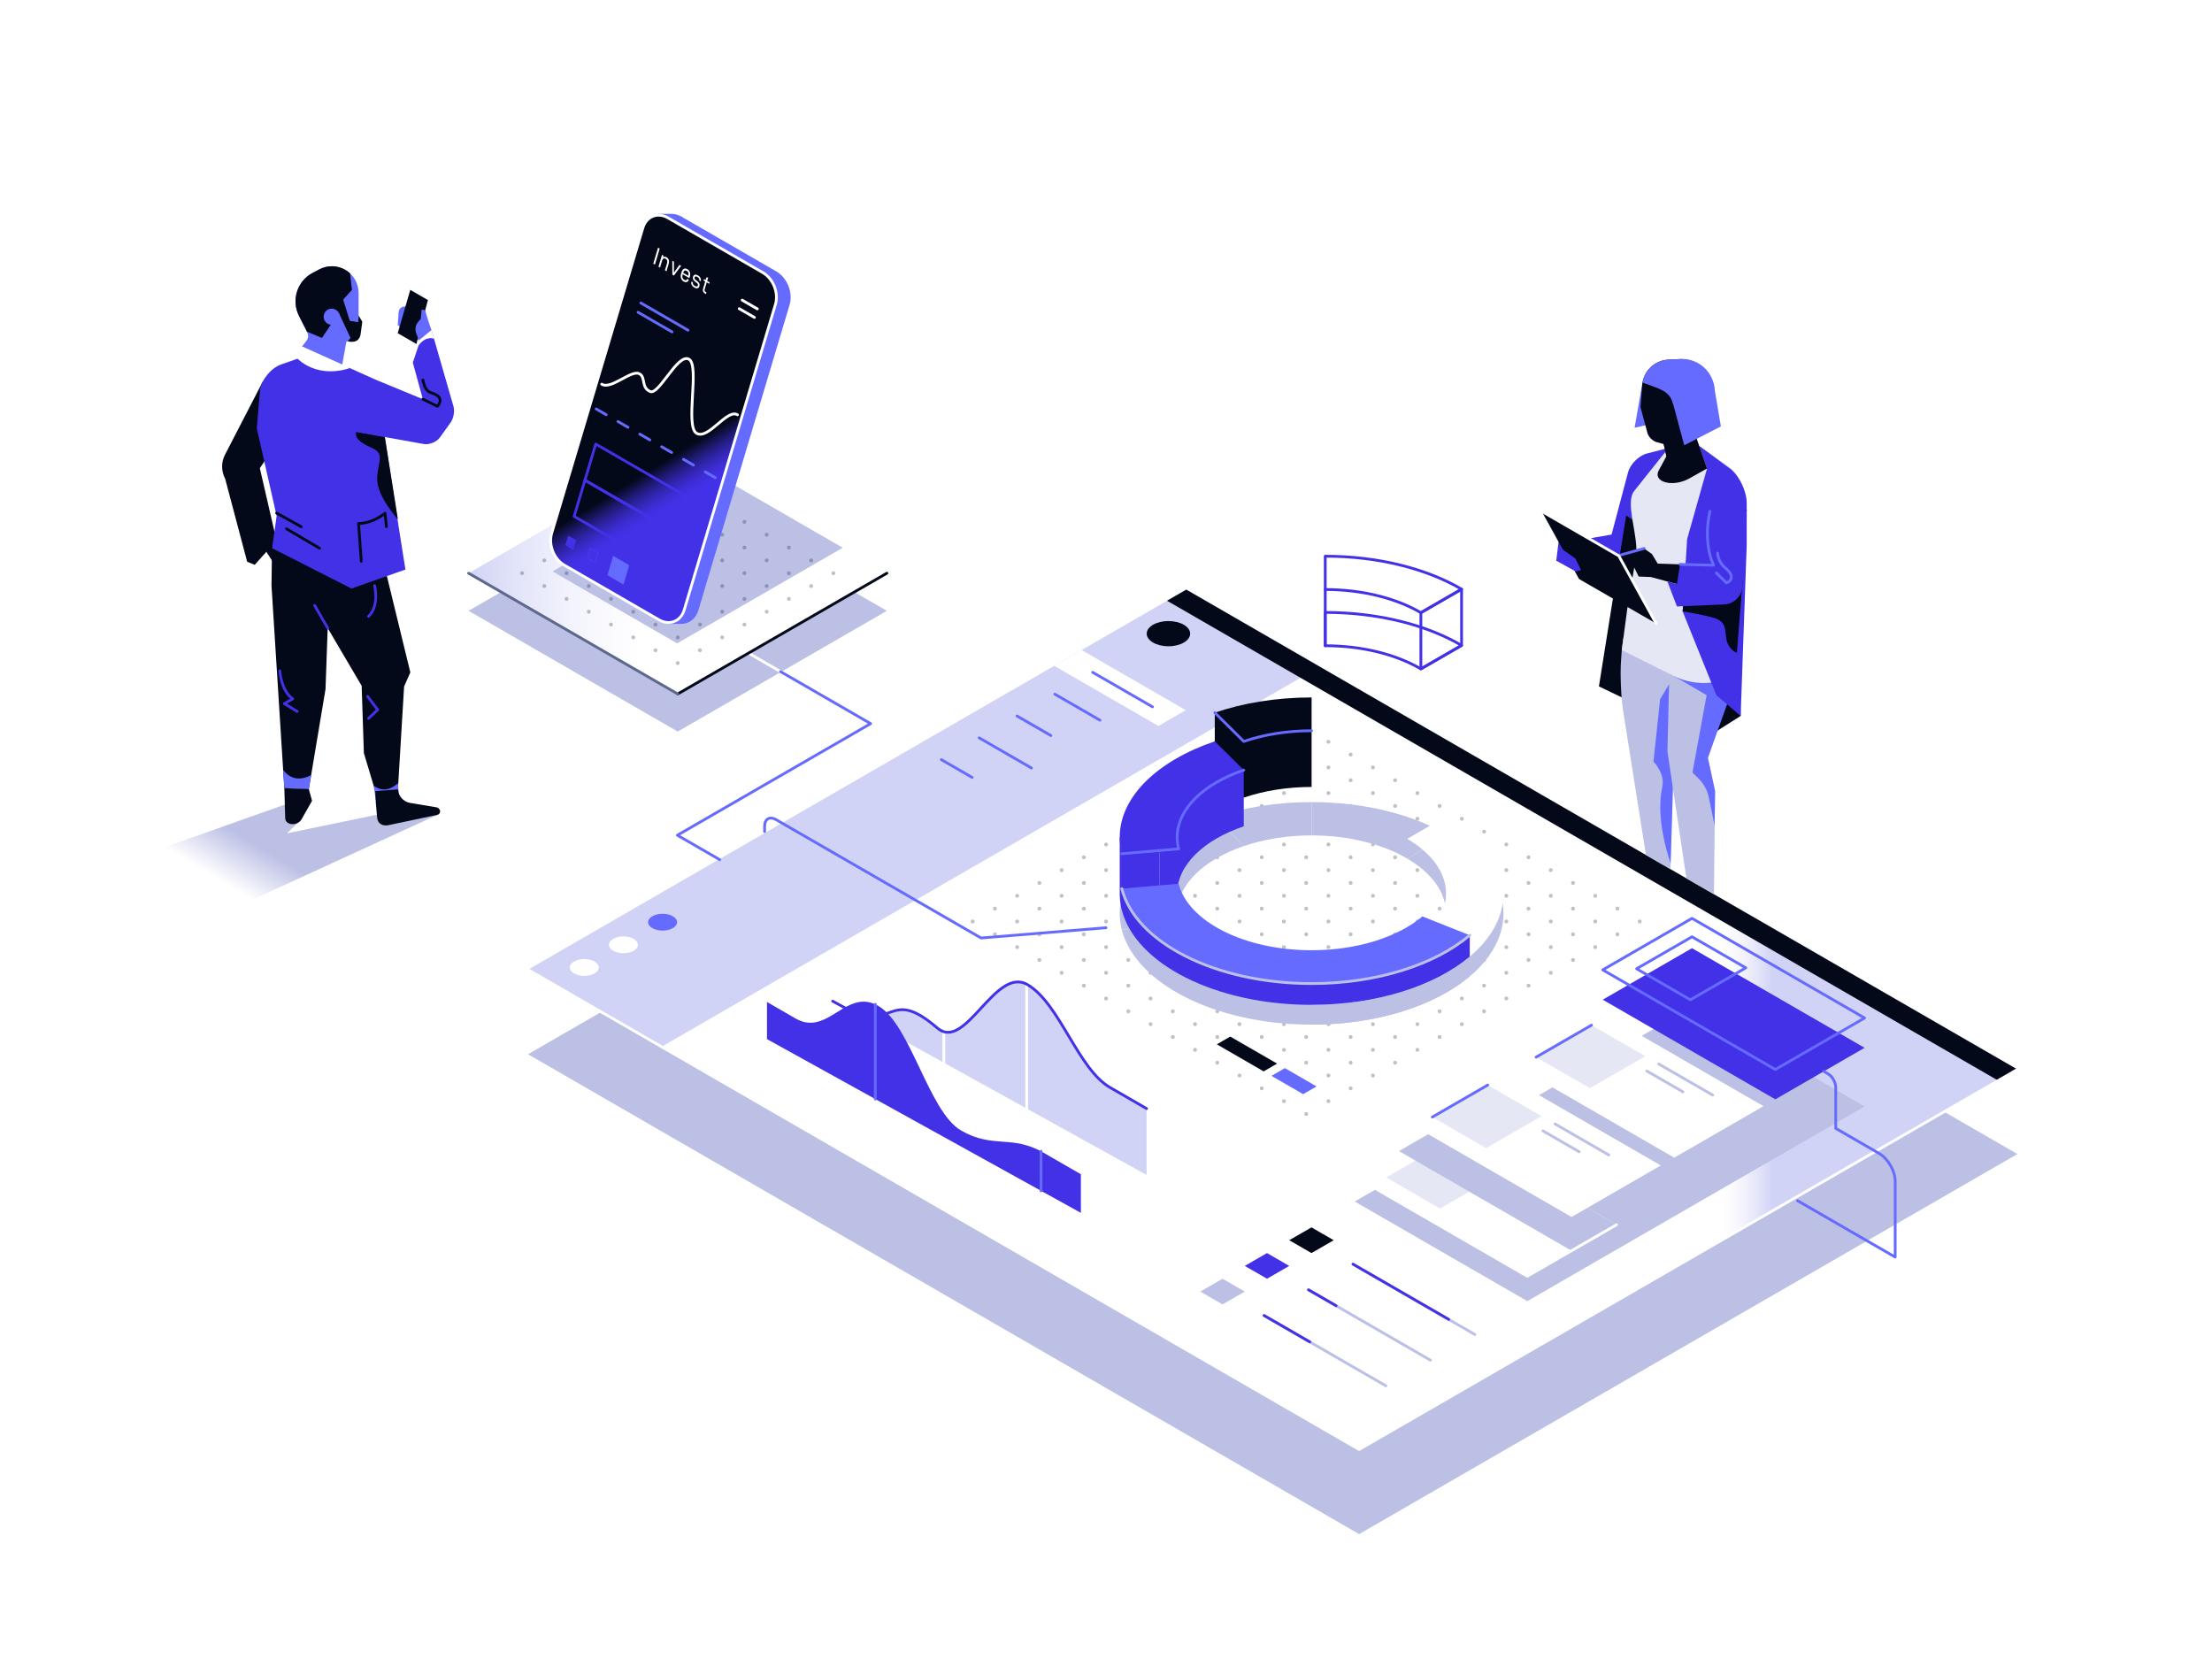 <?xml version="1.0" encoding="UTF-8"?>
<svg xmlns="http://www.w3.org/2000/svg" width="800" height="600" xmlns:xlink="http://www.w3.org/1999/xlink" viewBox="0 0 800 600">
  <defs>
    <linearGradient id="linear-gradient" x1="190.96" y1="460.41" x2="729.62" y2="460.41" gradientUnits="userSpaceOnUse">
      <stop offset=".7" stop-color="#bcc0e5"/>
      <stop offset="1" stop-color="#bcc0e5"/>
    </linearGradient>
    <linearGradient id="linear-gradient-2" x1="641.07" y1="368.74" x2="597.93" y2="368.74" gradientUnits="userSpaceOnUse">
      <stop offset="0" stop-color="#d0d3f5"/>
      <stop offset=".06" stop-color="#d0d3f5" stop-opacity=".78"/>
      <stop offset=".14" stop-color="#d0d3f5" stop-opacity=".55"/>
      <stop offset=".21" stop-color="#d0d3f5" stop-opacity=".35"/>
      <stop offset=".28" stop-color="#d0d3f5" stop-opacity=".2"/>
      <stop offset=".35" stop-color="#d0d3f5" stop-opacity=".09"/>
      <stop offset=".4" stop-color="#d0d3f5" stop-opacity=".02"/>
      <stop offset=".45" stop-color="#d0d3f5" stop-opacity="0"/>
    </linearGradient>
    <linearGradient id="linear-gradient-3" x1="169.47" y1="207.31" x2="320.75" y2="207.31" xlink:href="#linear-gradient-2"/>
    <linearGradient id="linear-gradient-4" x1="-246.9" y1="162.66" x2="-255.04" y2="175.83" gradientTransform="rotate(-180) scale(1 -1)" gradientUnits="userSpaceOnUse">
      <stop offset="0" stop-color="#040919"/>
      <stop offset=".05" stop-color="#080c28"/>
      <stop offset=".24" stop-color="#1a1762"/>
      <stop offset=".42" stop-color="#282092"/>
      <stop offset=".59" stop-color="#3427b7"/>
      <stop offset=".75" stop-color="#3c2cd2"/>
      <stop offset=".89" stop-color="#412fe2"/>
      <stop offset="1" stop-color="#4331e8"/>
    </linearGradient>
    <linearGradient id="linear-gradient-5" x1="-246.29" y1="78.83" x2="-246.3" y2="78.84" xlink:href="#linear-gradient-4"/>
    <linearGradient id="linear-gradient-6" x1="-101.14" y1="310.52" x2="-91.99" y2="325.88" gradientTransform="rotate(-180) scale(1 -1)" gradientUnits="userSpaceOnUse">
      <stop offset="0" stop-color="#bcc0e5"/>
      <stop offset="1" stop-color="#bcc0e5" stop-opacity="0"/>
    </linearGradient>
  </defs>
  <g id="BG">
    <rect y="0" width="800" height="600" fill="#fff"/>
  </g>
  <g id="Light">
    <g>
      <polygon points="491.54 524.23 217.45 365.99 190.96 381.28 491.54 554.83 729.62 417.37 703.12 402.08 491.54 524.23" fill="url(#linear-gradient)"/>
      <g>
        <polygon points="429.04 213.24 190.96 350.69 491.54 524.23 729.62 386.78 429.04 213.24" fill="url(#linear-gradient-2)"/>
        <polygon points="429.04 213.24 190.96 350.69 239.25 378.57 477.32 241.12 429.04 213.24" fill="#d0d3f5"/>
        <polygon points="429.04 213.24 422.07 217.26 722.65 390.8 729.62 386.78 429.04 213.24" fill="#040919"/>
        <polyline points="729.62 386.78 491.54 524.23 190.96 350.69" fill="none" stroke="#fff" stroke-linecap="round" stroke-linejoin="round"/>
      </g>
      <g opacity=".25">
        <circle cx="408.07" cy="328.62" r=".7" fill="#040919"/>
        <circle cx="416.12" cy="333.26" r=".7" fill="#040919"/>
        <circle cx="408.07" cy="337.91" r=".7" fill="#040919"/>
        <circle cx="424.16" cy="337.91" r=".7" fill="#040919"/>
        <circle cx="416.12" cy="342.55" r=".7" fill="#040919"/>
        <circle cx="408.07" cy="347.19" r=".7" fill="#040919"/>
        <circle cx="432.2" cy="342.55" r=".7" fill="#040919"/>
        <circle cx="424.16" cy="347.19" r=".7" fill="#040919"/>
        <circle cx="416.12" cy="351.83" r=".7" fill="#040919"/>
        <circle cx="408.07" cy="356.48" r=".7" fill="#040919"/>
        <circle cx="432.2" cy="351.83" r=".7" fill="#040919"/>
        <circle cx="424.16" cy="356.48" r=".7" fill="#040919"/>
        <circle cx="440.24" cy="347.19" r=".7" fill="#040919"/>
        <circle cx="416.12" cy="361.12" r=".7" fill="#040919"/>
        <circle cx="408.07" cy="365.76" r=".7" fill="#040919"/>
        <circle cx="400.03" cy="333.26" r=".7" fill="#040919"/>
        <circle cx="424.16" cy="319.34" r=".7" fill="#040919"/>
        <circle cx="432.2" cy="323.98" r=".7" fill="#040919"/>
        <circle cx="424.16" cy="328.62" r=".7" fill="#040919"/>
        <circle cx="440.24" cy="328.62" r=".7" fill="#040919"/>
        <circle cx="432.2" cy="333.26" r=".7" fill="#040919"/>
        <circle cx="448.28" cy="333.26" r=".7" fill="#040919"/>
        <circle cx="440.24" cy="337.91" r=".7" fill="#040919"/>
        <circle cx="448.28" cy="342.55" r=".7" fill="#040919"/>
        <circle cx="456.32" cy="337.91" r=".7" fill="#040919"/>
        <circle cx="416.12" cy="323.98" r=".7" fill="#040919"/>
        <circle cx="440.24" cy="319.34" r=".7" fill="#040919"/>
        <circle cx="448.28" cy="323.98" r=".7" fill="#040919"/>
        <circle cx="456.32" cy="328.62" r=".7" fill="#040919"/>
        <circle cx="464.36" cy="333.26" r=".7" fill="#040919"/>
        <circle cx="440.24" cy="356.48" r=".7" fill="#040919"/>
        <circle cx="432.2" cy="361.12" r=".7" fill="#040919"/>
        <circle cx="448.28" cy="351.83" r=".7" fill="#040919"/>
        <circle cx="424.16" cy="365.76" r=".7" fill="#040919"/>
        <circle cx="416.12" cy="370.41" r=".7" fill="#040919"/>
        <circle cx="456.32" cy="347.19" r=".7" fill="#040919"/>
        <circle cx="464.36" cy="342.55" r=".7" fill="#040919"/>
        <circle cx="472.41" cy="337.91" r=".7" fill="#040919"/>
        <circle cx="448.28" cy="361.12" r=".7" fill="#040919"/>
        <circle cx="440.24" cy="365.76" r=".7" fill="#040919"/>
        <circle cx="456.32" cy="356.48" r=".7" fill="#040919"/>
        <circle cx="432.2" cy="370.41" r=".7" fill="#040919"/>
        <circle cx="424.16" cy="375.05" r=".7" fill="#040919"/>
        <circle cx="464.36" cy="351.83" r=".7" fill="#040919"/>
        <circle cx="472.41" cy="347.19" r=".7" fill="#040919"/>
        <circle cx="480.45" cy="342.55" r=".7" fill="#040919"/>
        <circle cx="456.32" cy="365.76" r=".7" fill="#040919"/>
        <circle cx="448.28" cy="370.41" r=".7" fill="#040919"/>
        <circle cx="464.36" cy="361.12" r=".7" fill="#040919"/>
        <circle cx="440.24" cy="375.05" r=".7" fill="#040919"/>
        <circle cx="432.2" cy="379.69" r=".7" fill="#040919"/>
        <circle cx="472.41" cy="356.48" r=".7" fill="#040919"/>
        <circle cx="480.45" cy="351.83" r=".7" fill="#040919"/>
        <circle cx="488.49" cy="347.19" r=".7" fill="#040919"/>
        <circle cx="464.36" cy="370.41" r=".7" fill="#040919"/>
        <circle cx="456.32" cy="375.05" r=".7" fill="#040919"/>
        <circle cx="472.41" cy="365.76" r=".7" fill="#040919"/>
        <circle cx="448.28" cy="379.69" r=".7" fill="#040919"/>
        <circle cx="440.24" cy="384.33" r=".7" fill="#040919"/>
        <circle cx="480.45" cy="361.12" r=".7" fill="#040919"/>
        <circle cx="488.49" cy="356.48" r=".7" fill="#040919"/>
        <circle cx="496.53" cy="351.83" r=".7" fill="#040919"/>
        <circle cx="472.41" cy="375.05" r=".7" fill="#040919"/>
        <circle cx="464.36" cy="379.69" r=".7" fill="#040919"/>
        <circle cx="480.45" cy="370.41" r=".7" fill="#040919"/>
        <circle cx="456.32" cy="384.33" r=".7" fill="#040919"/>
        <circle cx="448.28" cy="388.98" r=".7" fill="#040919"/>
        <circle cx="488.49" cy="365.76" r=".7" fill="#040919"/>
        <circle cx="496.53" cy="361.12" r=".7" fill="#040919"/>
        <circle cx="504.57" cy="356.48" r=".7" fill="#040919"/>
        <circle cx="480.45" cy="379.69" r=".7" fill="#040919"/>
        <circle cx="472.41" cy="384.33" r=".7" fill="#040919"/>
        <circle cx="488.49" cy="375.05" r=".7" fill="#040919"/>
        <circle cx="464.36" cy="388.98" r=".7" fill="#040919"/>
        <circle cx="456.32" cy="393.62" r=".7" fill="#040919"/>
        <circle cx="496.53" cy="370.41" r=".7" fill="#040919"/>
        <circle cx="504.57" cy="365.76" r=".7" fill="#040919"/>
        <circle cx="512.61" cy="361.12" r=".7" fill="#040919"/>
        <circle cx="488.49" cy="384.33" r=".7" fill="#040919"/>
        <circle cx="480.45" cy="388.98" r=".7" fill="#040919"/>
        <circle cx="496.53" cy="379.69" r=".7" fill="#040919"/>
        <circle cx="472.41" cy="393.62" r=".7" fill="#040919"/>
        <circle cx="464.36" cy="398.26" r=".7" fill="#040919"/>
        <circle cx="504.57" cy="375.05" r=".7" fill="#040919"/>
        <circle cx="512.61" cy="370.41" r=".7" fill="#040919"/>
        <circle cx="520.65" cy="365.76" r=".7" fill="#040919"/>
        <circle cx="496.53" cy="388.98" r=".7" fill="#040919"/>
        <circle cx="488.49" cy="393.62" r=".7" fill="#040919"/>
        <circle cx="504.57" cy="384.33" r=".7" fill="#040919"/>
        <circle cx="480.45" cy="398.26" r=".7" fill="#040919"/>
        <circle cx="472.41" cy="402.9" r=".7" fill="#040919"/>
        <circle cx="512.61" cy="379.69" r=".7" fill="#040919"/>
        <circle cx="520.65" cy="375.05" r=".7" fill="#040919"/>
        <circle cx="528.7" cy="370.41" r=".7" fill="#040919"/>
        <circle cx="536.74" cy="365.76" r=".7" fill="#040919"/>
        <circle cx="432.2" cy="314.69" r=".7" fill="#040919"/>
        <circle cx="391.99" cy="337.91" r=".7" fill="#040919"/>
        <circle cx="400.03" cy="342.55" r=".7" fill="#040919"/>
        <circle cx="383.95" cy="342.55" r=".7" fill="#040919"/>
        <circle cx="391.99" cy="347.19" r=".7" fill="#040919"/>
        <circle cx="400.03" cy="351.83" r=".7" fill="#040919"/>
        <circle cx="383.95" cy="351.83" r=".7" fill="#040919"/>
        <circle cx="391.99" cy="356.48" r=".7" fill="#040919"/>
        <circle cx="375.91" cy="347.19" r=".7" fill="#040919"/>
        <circle cx="400.03" cy="361.12" r=".7" fill="#040919"/>
        <circle cx="383.95" cy="333.26" r=".7" fill="#040919"/>
        <circle cx="375.91" cy="337.91" r=".7" fill="#040919"/>
        <circle cx="400.03" cy="323.98" r=".7" fill="#040919"/>
        <circle cx="391.99" cy="328.62" r=".7" fill="#040919"/>
        <circle cx="408.07" cy="319.34" r=".7" fill="#040919"/>
        <circle cx="367.87" cy="342.55" r=".7" fill="#040919"/>
        <circle cx="383.95" cy="314.69" r=".7" fill="#040919"/>
        <circle cx="375.91" cy="319.34" r=".7" fill="#040919"/>
        <circle cx="367.87" cy="323.98" r=".7" fill="#040919"/>
        <circle cx="359.83" cy="328.62" r=".7" fill="#040919"/>
        <circle cx="383.95" cy="323.98" r=".7" fill="#040919"/>
        <circle cx="375.91" cy="328.62" r=".7" fill="#040919"/>
        <circle cx="391.99" cy="319.34" r=".7" fill="#040919"/>
        <circle cx="367.87" cy="333.26" r=".7" fill="#040919"/>
        <circle cx="359.83" cy="337.91" r=".7" fill="#040919"/>
        <circle cx="416.12" cy="314.69" r=".7" fill="#040919"/>
        <circle cx="400.03" cy="305.41" r=".7" fill="#040919"/>
        <circle cx="391.99" cy="310.05" r=".7" fill="#040919"/>
        <circle cx="400.03" cy="314.69" r=".7" fill="#040919"/>
        <circle cx="408.07" cy="310.05" r=".7" fill="#040919"/>
        <circle cx="424.16" cy="310.05" r=".7" fill="#040919"/>
        <circle cx="408.07" cy="300.76" r=".7" fill="#040919"/>
        <circle cx="416.12" cy="305.41" r=".7" fill="#040919"/>
        <circle cx="351.78" cy="333.26" r=".7" fill="#040919"/>
        <circle cx="472.41" cy="291.48" r=".7" fill="#040919"/>
        <circle cx="480.45" cy="296.12" r=".7" fill="#040919"/>
        <circle cx="472.41" cy="300.76" r=".7" fill="#040919"/>
        <circle cx="488.49" cy="300.76" r=".7" fill="#040919"/>
        <circle cx="480.45" cy="305.41" r=".7" fill="#040919"/>
        <circle cx="472.41" cy="310.05" r=".7" fill="#040919"/>
        <circle cx="496.53" cy="305.41" r=".7" fill="#040919"/>
        <circle cx="488.49" cy="310.05" r=".7" fill="#040919"/>
        <circle cx="480.45" cy="314.69" r=".7" fill="#040919"/>
        <circle cx="472.41" cy="319.34" r=".7" fill="#040919"/>
        <circle cx="496.53" cy="314.69" r=".7" fill="#040919"/>
        <circle cx="488.49" cy="319.34" r=".7" fill="#040919"/>
        <circle cx="504.57" cy="310.05" r=".7" fill="#040919"/>
        <circle cx="480.45" cy="323.98" r=".7" fill="#040919"/>
        <circle cx="472.41" cy="328.62" r=".7" fill="#040919"/>
        <circle cx="464.36" cy="296.12" r=".7" fill="#040919"/>
        <circle cx="488.49" cy="282.19" r=".7" fill="#040919"/>
        <circle cx="496.53" cy="286.84" r=".7" fill="#040919"/>
        <circle cx="488.49" cy="291.48" r=".7" fill="#040919"/>
        <circle cx="504.57" cy="291.48" r=".7" fill="#040919"/>
        <circle cx="496.53" cy="296.12" r=".7" fill="#040919"/>
        <circle cx="512.61" cy="296.12" r=".7" fill="#040919"/>
        <circle cx="504.57" cy="300.76" r=".7" fill="#040919"/>
        <circle cx="512.61" cy="305.41" r=".7" fill="#040919"/>
        <circle cx="520.65" cy="300.76" r=".7" fill="#040919"/>
        <circle cx="480.45" cy="286.84" r=".7" fill="#040919"/>
        <circle cx="504.57" cy="282.19" r=".7" fill="#040919"/>
        <circle cx="512.61" cy="286.84" r=".7" fill="#040919"/>
        <circle cx="520.65" cy="291.48" r=".7" fill="#040919"/>
        <circle cx="528.7" cy="296.12" r=".7" fill="#040919"/>
        <circle cx="504.57" cy="319.34" r=".7" fill="#040919"/>
        <circle cx="496.53" cy="323.98" r=".7" fill="#040919"/>
        <circle cx="512.61" cy="314.69" r=".7" fill="#040919"/>
        <circle cx="488.49" cy="328.62" r=".7" fill="#040919"/>
        <circle cx="480.45" cy="333.26" r=".7" fill="#040919"/>
        <circle cx="520.65" cy="310.05" r=".7" fill="#040919"/>
        <circle cx="528.7" cy="305.41" r=".7" fill="#040919"/>
        <circle cx="536.74" cy="300.76" r=".7" fill="#040919"/>
        <circle cx="512.61" cy="323.98" r=".7" fill="#040919"/>
        <circle cx="504.57" cy="328.62" r=".7" fill="#040919"/>
        <circle cx="520.65" cy="319.34" r=".7" fill="#040919"/>
        <circle cx="496.53" cy="333.26" r=".7" fill="#040919"/>
        <circle cx="488.49" cy="337.91" r=".7" fill="#040919"/>
        <circle cx="528.7" cy="314.69" r=".7" fill="#040919"/>
        <circle cx="536.74" cy="310.05" r=".7" fill="#040919"/>
        <circle cx="544.78" cy="305.41" r=".7" fill="#040919"/>
        <circle cx="520.65" cy="328.62" r=".7" fill="#040919"/>
        <circle cx="512.61" cy="333.26" r=".7" fill="#040919"/>
        <circle cx="528.7" cy="323.98" r=".7" fill="#040919"/>
        <circle cx="504.57" cy="337.91" r=".7" fill="#040919"/>
        <circle cx="496.53" cy="342.55" r=".7" fill="#040919"/>
        <circle cx="536.74" cy="319.34" r=".7" fill="#040919"/>
        <circle cx="544.78" cy="314.69" r=".7" fill="#040919"/>
        <circle cx="552.82" cy="310.05" r=".7" fill="#040919"/>
        <circle cx="528.7" cy="333.26" r=".7" fill="#040919"/>
        <circle cx="520.65" cy="337.91" r=".7" fill="#040919"/>
        <circle cx="536.74" cy="328.62" r=".7" fill="#040919"/>
        <circle cx="512.61" cy="342.55" r=".7" fill="#040919"/>
        <circle cx="504.57" cy="347.19" r=".7" fill="#040919"/>
        <circle cx="544.78" cy="323.98" r=".7" fill="#040919"/>
        <circle cx="552.82" cy="319.34" r=".7" fill="#040919"/>
        <circle cx="560.86" cy="314.69" r=".7" fill="#040919"/>
        <circle cx="536.74" cy="337.91" r=".7" fill="#040919"/>
        <circle cx="528.7" cy="342.55" r=".7" fill="#040919"/>
        <circle cx="544.78" cy="333.26" r=".7" fill="#040919"/>
        <circle cx="520.65" cy="347.19" r=".7" fill="#040919"/>
        <circle cx="512.61" cy="351.83" r=".7" fill="#040919"/>
        <circle cx="552.82" cy="328.62" r=".7" fill="#040919"/>
        <circle cx="560.86" cy="323.98" r=".7" fill="#040919"/>
        <circle cx="568.9" cy="319.34" r=".7" fill="#040919"/>
        <circle cx="544.78" cy="342.55" r=".7" fill="#040919"/>
        <circle cx="536.74" cy="347.19" r=".7" fill="#040919"/>
        <circle cx="552.82" cy="337.91" r=".7" fill="#040919"/>
        <circle cx="528.7" cy="351.83" r=".7" fill="#040919"/>
        <circle cx="520.65" cy="356.48" r=".7" fill="#040919"/>
        <circle cx="560.86" cy="333.26" r=".7" fill="#040919"/>
        <circle cx="568.9" cy="328.62" r=".7" fill="#040919"/>
        <circle cx="576.94" cy="323.98" r=".7" fill="#040919"/>
        <circle cx="552.82" cy="347.19" r=".7" fill="#040919"/>
        <circle cx="544.78" cy="351.83" r=".7" fill="#040919"/>
        <circle cx="560.86" cy="342.55" r=".7" fill="#040919"/>
        <circle cx="536.74" cy="356.48" r=".7" fill="#040919"/>
        <circle cx="528.7" cy="361.12" r=".7" fill="#040919"/>
        <circle cx="568.9" cy="337.91" r=".7" fill="#040919"/>
        <circle cx="576.94" cy="333.26" r=".7" fill="#040919"/>
        <circle cx="584.98" cy="328.62" r=".7" fill="#040919"/>
        <circle cx="560.86" cy="351.83" r=".7" fill="#040919"/>
        <circle cx="552.82" cy="356.48" r=".7" fill="#040919"/>
        <circle cx="568.9" cy="347.19" r=".7" fill="#040919"/>
        <circle cx="544.78" cy="361.12" r=".7" fill="#040919"/>
        <circle cx="576.94" cy="342.55" r=".7" fill="#040919"/>
        <circle cx="584.98" cy="337.91" r=".7" fill="#040919"/>
        <circle cx="593.03" cy="333.26" r=".7" fill="#040919"/>
        <circle cx="496.53" cy="277.55" r=".7" fill="#040919"/>
        <circle cx="456.32" cy="300.76" r=".7" fill="#040919"/>
        <circle cx="464.36" cy="305.41" r=".7" fill="#040919"/>
        <circle cx="448.28" cy="305.41" r=".7" fill="#040919"/>
        <circle cx="456.32" cy="310.05" r=".7" fill="#040919"/>
        <circle cx="464.36" cy="314.69" r=".7" fill="#040919"/>
        <circle cx="448.28" cy="314.69" r=".7" fill="#040919"/>
        <circle cx="456.32" cy="319.34" r=".7" fill="#040919"/>
        <circle cx="440.24" cy="310.05" r=".7" fill="#040919"/>
        <circle cx="464.36" cy="323.98" r=".7" fill="#040919"/>
        <circle cx="448.28" cy="296.12" r=".7" fill="#040919"/>
        <circle cx="440.24" cy="300.76" r=".7" fill="#040919"/>
        <circle cx="464.36" cy="286.84" r=".7" fill="#040919"/>
        <circle cx="456.32" cy="291.48" r=".7" fill="#040919"/>
        <circle cx="472.41" cy="282.19" r=".7" fill="#040919"/>
        <circle cx="432.2" cy="305.41" r=".7" fill="#040919"/>
        <circle cx="448.28" cy="277.55" r=".7" fill="#040919"/>
        <circle cx="440.24" cy="282.19" r=".7" fill="#040919"/>
        <circle cx="432.2" cy="286.84" r=".7" fill="#040919"/>
        <circle cx="424.16" cy="291.48" r=".7" fill="#040919"/>
        <circle cx="448.28" cy="286.84" r=".7" fill="#040919"/>
        <circle cx="440.24" cy="291.48" r=".7" fill="#040919"/>
        <circle cx="456.32" cy="282.19" r=".7" fill="#040919"/>
        <circle cx="432.2" cy="296.12" r=".7" fill="#040919"/>
        <circle cx="424.16" cy="300.76" r=".7" fill="#040919"/>
        <circle cx="480.45" cy="277.55" r=".7" fill="#040919"/>
        <circle cx="464.36" cy="268.27" r=".7" fill="#040919"/>
        <circle cx="456.32" cy="272.91" r=".7" fill="#040919"/>
        <circle cx="464.36" cy="277.55" r=".7" fill="#040919"/>
        <circle cx="472.41" cy="272.91" r=".7" fill="#040919"/>
        <circle cx="488.49" cy="272.91" r=".7" fill="#040919"/>
        <circle cx="472.41" cy="263.62" r=".7" fill="#040919"/>
        <circle cx="480.45" cy="268.27" r=".7" fill="#040919"/>
        <circle cx="416.12" cy="296.12" r=".7" fill="#040919"/>
      </g>
      <g>
        <g>
          <polygon points="381.29 240.81 418.96 262.56 428.85 256.84 391.18 235.09 381.29 240.81" fill="#fff"/>
          <line x1="416.81" y1="255.64" x2="395.17" y2="243.15" fill="none" stroke="#666bff" stroke-linecap="round" stroke-linejoin="round"/>
          <line x1="397.83" y1="260.48" x2="381.49" y2="251.05" fill="none" stroke="#666bff" stroke-linecap="round" stroke-linejoin="round"/>
          <line x1="380.06" y1="266.02" x2="367.81" y2="258.95" fill="none" stroke="#666bff" stroke-linecap="round" stroke-linejoin="round"/>
          <line x1="373.03" y1="277.76" x2="354.13" y2="266.85" fill="none" stroke="#666bff" stroke-linecap="round" stroke-linejoin="round"/>
          <line x1="351.6" y1="281.18" x2="340.45" y2="274.74" fill="none" stroke="#666bff" stroke-linecap="round" stroke-linejoin="round"/>
        </g>
        <path d="M422.58,224.61c-4.34,0-7.86,2.04-7.86,4.56s3.52,4.56,7.86,4.56,7.86-2.04,7.86-4.56-3.52-4.56-7.86-4.56Z" fill="#040919"/>
        <path d="M211.31,346.85c-2.89,0-5.24,1.36-5.24,3.04s2.34,3.04,5.24,3.04,5.24-1.36,5.24-3.04-2.34-3.04-5.24-3.04Z" fill="#fff"/>
        <path d="M225.47,338.66c-2.89,0-5.24,1.36-5.24,3.04s2.34,3.04,5.24,3.04,5.24-1.36,5.24-3.04-2.34-3.04-5.24-3.04Z" fill="#fff"/>
        <path d="M239.63,330.48c-2.89,0-5.24,1.36-5.24,3.04s2.34,3.04,5.24,3.04,5.24-1.36,5.24-3.04-2.34-3.04-5.24-3.04Z" fill="#666bff"/>
      </g>
      <g>
        <g>
          <path d="M414.67,400.93l-13.2-7.62c-11.68-6.74-18.23-30.48-29.91-37.22-11.68-6.74-22.37,24.49-32.59,15.69-18.04-15.54-15.38,2.54-33.52-7.35l-4.31-2.35,113.53,62.84v-23.99Z" fill="#d0d3f5"/>
          <line x1="371.33" y1="356.09" x2="371.33" y2="400.93" fill="none" stroke="#fff" stroke-linecap="round" stroke-linejoin="round"/>
          <line x1="341.34" y1="373.13" x2="341.34" y2="384.33" fill="none" stroke="#fff" stroke-linecap="round" stroke-linejoin="round"/>
          <path d="M301.14,362.08l4.31,2.35c18.14,9.89,15.48-8.19,33.52,7.35,10.22,8.8,20.91-22.43,32.59-15.69,11.68,6.74,18.23,30.48,29.91,37.22l13.2,7.62" fill="none" stroke="#4331e8" stroke-linecap="round" stroke-linejoin="round"/>
        </g>
        <g>
          <path d="M277.38,362.37l10.37,5.99c11.68,6.74,18.23-11.3,29.91-4.56,11.68,6.74,18.23,38.3,29.91,45.05,11.68,6.74,18.23,1.34,29.91,8.08l13.44,7.76v13.96l-113.53-62.84v-13.44Z" fill="#4331e8"/>
          <line x1="316.56" y1="363.23" x2="316.56" y2="397.49" fill="none" stroke="#666bff" stroke-linecap="round" stroke-linejoin="round"/>
          <line x1="376.5" y1="416.37" x2="376.5" y2="430.67" fill="none" stroke="#666bff" stroke-linecap="round" stroke-linejoin="round"/>
        </g>
      </g>
      <g>
        <g>
          <polygon points="245.11 250.98 181.25 214.11 169.47 220.91 245.11 264.58 320.75 220.91 308.97 214.11 245.11 250.98" fill="#bcc0e5"/>
          <line x1="270.53" y1="236.11" x2="282.31" y2="242.91" fill="none" stroke="#fff" stroke-linecap="round" stroke-linejoin="round"/>
          <polygon points="245.11 163.64 169.47 207.31 245.11 250.98 320.75 207.31 245.11 163.64" fill="url(#linear-gradient-3)"/>
          <polygon points="259.71 172.07 199.82 206.65 244.9 232.68 304.79 198.1 259.71 172.07" fill="#bcc0e5"/>
          <line x1="245.11" y1="250.98" x2="320.75" y2="207.31" fill="none" stroke="#040919" stroke-linecap="round" stroke-linejoin="round"/>
          <line x1="169.47" y1="207.31" x2="245.11" y2="250.98" fill="none" stroke="#5d688c" stroke-linecap="round" stroke-linejoin="round"/>
          <g opacity=".25">
            <circle cx="245.11" cy="202.67" r=".7" fill="#040919"/>
            <circle cx="253.15" cy="207.31" r=".7" fill="#040919"/>
            <circle cx="245.11" cy="211.95" r=".7" fill="#040919"/>
            <circle cx="261.19" cy="211.95" r=".7" fill="#040919"/>
            <circle cx="253.15" cy="216.6" r=".7" fill="#040919"/>
            <circle cx="245.11" cy="221.24" r=".7" fill="#040919"/>
            <circle cx="269.23" cy="216.6" r=".7" fill="#040919"/>
            <circle cx="261.19" cy="221.24" r=".7" fill="#040919"/>
            <circle cx="253.15" cy="225.88" r=".7" fill="#040919"/>
            <circle cx="245.11" cy="230.53" r=".7" fill="#040919"/>
            <circle cx="269.23" cy="225.88" r=".7" fill="#040919"/>
            <circle cx="261.19" cy="230.53" r=".7" fill="#040919"/>
            <circle cx="277.27" cy="221.24" r=".7" fill="#040919"/>
            <circle cx="253.15" cy="235.17" r=".7" fill="#040919"/>
            <circle cx="245.11" cy="239.81" r=".7" fill="#040919"/>
            <circle cx="237.07" cy="207.31" r=".7" fill="#040919"/>
            <circle cx="261.19" cy="193.38" r=".7" fill="#040919"/>
            <circle cx="269.23" cy="198.03" r=".7" fill="#040919"/>
            <circle cx="261.19" cy="202.67" r=".7" fill="#040919"/>
            <circle cx="277.27" cy="202.67" r=".7" fill="#040919"/>
            <circle cx="269.23" cy="207.31" r=".7" fill="#040919"/>
            <circle cx="285.32" cy="207.31" r=".7" fill="#040919"/>
            <circle cx="277.27" cy="211.95" r=".7" fill="#040919"/>
            <circle cx="285.32" cy="216.6" r=".7" fill="#040919"/>
            <circle cx="293.36" cy="211.95" r=".7" fill="#040919"/>
            <circle cx="253.15" cy="198.03" r=".7" fill="#040919"/>
            <circle cx="277.27" cy="193.38" r=".7" fill="#040919"/>
            <circle cx="285.32" cy="198.03" r=".7" fill="#040919"/>
            <circle cx="293.36" cy="202.67" r=".7" fill="#040919"/>
            <circle cx="301.4" cy="207.31" r=".7" fill="#040919"/>
            <circle cx="269.23" cy="188.74" r=".7" fill="#040919"/>
            <circle cx="229.03" cy="211.95" r=".7" fill="#040919"/>
            <circle cx="237.07" cy="216.6" r=".7" fill="#040919"/>
            <circle cx="220.98" cy="216.6" r=".7" fill="#040919"/>
            <circle cx="229.03" cy="221.24" r=".7" fill="#040919"/>
            <circle cx="237.07" cy="225.88" r=".7" fill="#040919"/>
            <circle cx="220.98" cy="225.88" r=".7" fill="#040919"/>
            <circle cx="229.03" cy="230.53" r=".7" fill="#040919"/>
            <circle cx="212.94" cy="221.24" r=".7" fill="#040919"/>
            <circle cx="237.07" cy="235.17" r=".7" fill="#040919"/>
            <circle cx="220.98" cy="207.31" r=".7" fill="#040919"/>
            <circle cx="212.94" cy="211.95" r=".7" fill="#040919"/>
            <circle cx="237.07" cy="198.03" r=".7" fill="#040919"/>
            <circle cx="229.03" cy="202.67" r=".7" fill="#040919"/>
            <circle cx="245.11" cy="193.38" r=".7" fill="#040919"/>
            <circle cx="204.9" cy="216.6" r=".7" fill="#040919"/>
            <circle cx="220.98" cy="188.74" r=".7" fill="#040919"/>
            <circle cx="212.94" cy="193.38" r=".7" fill="#040919"/>
            <circle cx="204.9" cy="198.03" r=".7" fill="#040919"/>
            <circle cx="196.86" cy="202.67" r=".7" fill="#040919"/>
            <circle cx="220.98" cy="198.03" r=".7" fill="#040919"/>
            <circle cx="212.94" cy="202.67" r=".7" fill="#040919"/>
            <circle cx="229.03" cy="193.38" r=".7" fill="#040919"/>
            <circle cx="204.9" cy="207.31" r=".7" fill="#040919"/>
            <circle cx="196.86" cy="211.95" r=".7" fill="#040919"/>
            <circle cx="253.15" cy="188.74" r=".7" fill="#040919"/>
            <circle cx="237.07" cy="179.46" r=".7" fill="#040919"/>
            <circle cx="229.03" cy="184.1" r=".7" fill="#040919"/>
            <circle cx="237.07" cy="188.74" r=".7" fill="#040919"/>
            <circle cx="245.11" cy="184.1" r=".7" fill="#040919"/>
            <circle cx="261.19" cy="184.1" r=".7" fill="#040919"/>
            <circle cx="245.11" cy="174.81" r=".7" fill="#040919"/>
            <circle cx="253.15" cy="179.46" r=".7" fill="#040919"/>
            <circle cx="188.82" cy="207.31" r=".7" fill="#040919"/>
          </g>
        </g>
        <polyline points="282.31 242.91 314.88 261.71 244.98 302.07 260.29 310.91" fill="none" stroke="#666bff" stroke-linecap="round" stroke-linejoin="round"/>
        <g>
          <path d="M204.17,192.9l32.99-110.48c.26-.86,.64-1.61,1.12-2.24l-.06-2.34h4.63c1.1,0,2.26,.31,3.39,.96l34.28,19.79c3.76,2.17,5.81,7.34,4.57,11.5l-32.99,110.48c-.87,2.91-3.13,4.57-5.69,4.57h-4.63s-.04-1.7-.04-1.7l-32.99-19.05c-3.76-2.17-5.81-7.34-4.57-11.5Z" fill="#666bff" stroke="#666bff" stroke-linecap="round" stroke-linejoin="round"/>
          <path d="M275.88,98.59c3.76,2.17,5.81,7.34,4.57,11.5l-32.99,110.48c-1.24,4.16-5.33,5.78-9.09,3.61l-34.28-19.79c-3.76-2.17-5.81-7.34-4.57-11.5l32.99-110.48c1.24-4.16,5.33-5.78,9.09-3.61l34.28,19.79Z" fill="url(#linear-gradient-4)" stroke="#fff" stroke-linecap="round" stroke-linejoin="round"/>
          <line x1="246.33" y1="78.85" x2="246.24" y2="78.8" fill="url(#linear-gradient-5)" stroke="#666bff" stroke-linecap="round" stroke-linejoin="round"/>
          <g>
            <polygon points="215.28 203.45 212.37 201.75 213.42 198.26 216.32 199.96 215.28 203.45" fill="#666bff"/>
            <g>
              <polygon points="225.49 211.41 219.68 208.01 221.76 201.02 227.57 204.42 225.49 211.41" fill="#666bff"/>
              <polygon points="215.28 203.45 212.37 201.75 213.42 198.26 216.32 199.96 215.28 203.45" fill="#4331e8"/>
              <polygon points="207.37 198.89 204.47 197.19 205.51 193.7 208.41 195.4 207.37 198.89" fill="#4331e8"/>
              <polygon points="233.88 214.2 230.98 212.5 232.02 209.01 234.93 210.71 233.88 214.2" fill="#4331e8"/>
              <polygon points="241.79 218.77 238.89 217.07 239.93 213.58 242.83 215.28 241.79 218.77" fill="#4331e8"/>
            </g>
            <g>
              <path d="M238.59,89.92l-1.73,5.79-.6-.35,1.73-5.79,.6,.35Z" fill="#fff"/>
              <path d="M239.98,92.47l-.17,.58c.18-.14,.38-.21,.59-.21s.44,.07,.67,.2c.4,.23,.66,.55,.8,.97s.12,.88-.03,1.4l-.81,2.7-.56-.32,.78-2.61c.11-.36,.12-.68,.03-.95-.09-.27-.27-.48-.54-.63-.28-.16-.54-.19-.77-.07-.23,.12-.4,.36-.51,.73l-.75,2.52-.56-.32,1.28-4.3,.55,.32Z" fill="#fff"/>
              <path d="M243.73,94.63v3.99s2-2.83,2-2.83l.6,.35-2.61,3.53-.54-.31-.04-5.06,.6,.34Z" fill="#fff"/>
              <path d="M246.9,99.23c-.28,.93-.08,1.59,.6,1.98,.26,.15,.48,.19,.67,.12,.19-.07,.32-.22,.39-.46v-.03s.56,.32,.56,.32v.03c-.09,.27-.22,.48-.4,.63-.18,.15-.39,.23-.63,.24s-.51-.07-.79-.23c-.49-.28-.82-.68-.99-1.19-.17-.51-.16-1.1,.04-1.77l.1-.34c.2-.66,.48-1.09,.85-1.3,.37-.2,.79-.17,1.26,.1,.46,.27,.77,.64,.94,1.12,.17,.48,.16,1.03-.03,1.64l-.15,.5-2.41-1.39v.03Zm.16-.57l1.85,1.07,.02-.08c.12-.39,.12-.73,.02-1.02-.1-.29-.3-.51-.59-.68-.29-.16-.54-.19-.76-.08-.22,.11-.4,.37-.54,.78Z" fill="#fff"/>
              <path d="M250.07,101.83v-.03s.54,.31,.54,.31v.02c-.07,.23-.05,.45,.06,.67,.11,.22,.32,.42,.63,.6,.28,.16,.52,.23,.71,.21,.2-.03,.33-.15,.39-.37,.06-.18,.04-.36-.05-.52-.09-.16-.25-.33-.5-.51l-.46-.35c-.36-.27-.59-.55-.71-.84-.12-.29-.13-.6-.03-.94,.12-.4,.33-.64,.65-.72s.68,0,1.1,.24c.44,.25,.75,.57,.93,.94,.18,.37,.21,.76,.1,1.15v.03s-.54-.31-.54-.31v-.03c.08-.23,.05-.45-.06-.66-.12-.21-.31-.39-.59-.55-.28-.16-.51-.23-.68-.2-.17,.03-.29,.15-.35,.36-.05,.18-.04,.34,.03,.49,.07,.15,.23,.31,.46,.49l.49,.38c.36,.27,.6,.56,.73,.85,.13,.29,.14,.62,.03,.96-.13,.42-.35,.67-.68,.75-.33,.08-.72,0-1.17-.27-.45-.26-.76-.58-.94-.96-.18-.38-.21-.78-.08-1.19Z" fill="#fff"/>
              <path d="M254.86,104.61c-.07,.23-.08,.43-.02,.58,.05,.15,.18,.28,.37,.39l.28,.16-.19,.62-.37-.22c-.67-.39-.88-.99-.64-1.81l.75-2.53-.59-.34,.16-.54,.59,.34,.28-.93,.65,.03-.37,1.23,.89,.52-.16,.54-.89-.52-.74,2.48Z" fill="#fff"/>
            </g>
            <g>
              <line x1="268.41" y1="108.55" x2="273.91" y2="111.72" fill="none" stroke="#fff" stroke-linecap="round" stroke-linejoin="round"/>
              <line x1="267.35" y1="111.63" x2="272.85" y2="114.8" fill="none" stroke="#fff" stroke-linecap="round" stroke-linejoin="round"/>
            </g>
            <polygon points="211.55 173.68 248.63 195.09 252.54 182 215.46 160.6 211.55 173.68" fill="none" stroke="#4331e8" stroke-linecap="round" stroke-linejoin="round"/>
            <polygon points="207.64 186.77 244.73 208.18 248.63 195.09 211.55 173.68 207.64 186.77" fill="none" stroke="#4331e8" stroke-linecap="round" stroke-linejoin="round"/>
            <g>
              <path d="M217.61,138.94c3.31,2.1,10.43-5.05,13.45-3.84,2.66,1.07,.61,5.06,4.11,6.51,3.17,1.31,9.91-13.9,13.97-11.72,4.07,2.18-1.49,24.36,2.79,26.82s11.01-9.03,14.79-6.69" fill="none" stroke="#fff" stroke-linecap="round" stroke-linejoin="round"/>
              <line x1="215.61" y1="147.89" x2="219.24" y2="149.99" fill="none" stroke="#666bff" stroke-linecap="round" stroke-linejoin="round"/>
              <line x1="223.5" y1="152.45" x2="227.13" y2="154.54" fill="none" stroke="#666bff" stroke-linecap="round" stroke-linejoin="round"/>
              <line x1="231.39" y1="157" x2="235.02" y2="159.1" fill="none" stroke="#666bff" stroke-linecap="round" stroke-linejoin="round"/>
              <line x1="239.28" y1="161.56" x2="242.91" y2="163.65" fill="none" stroke="#666bff" stroke-linecap="round" stroke-linejoin="round"/>
              <line x1="247.17" y1="166.11" x2="250.8" y2="168.21" fill="none" stroke="#666bff" stroke-linecap="round" stroke-linejoin="round"/>
              <line x1="255.06" y1="170.67" x2="258.69" y2="172.76" fill="none" stroke="#666bff" stroke-linecap="round" stroke-linejoin="round"/>
              <line x1="231.77" y1="109.57" x2="248.83" y2="119.43" fill="none" stroke="#666bff" stroke-linecap="round" stroke-linejoin="round"/>
              <line x1="230.76" y1="112.94" x2="243.04" y2="120.03" fill="none" stroke="#666bff" stroke-linecap="round" stroke-linejoin="round"/>
            </g>
          </g>
        </g>
      </g>
      <g>
        <polygon points="158.18 294.7 88.3 326.77 55 308.02 107.85 289.27 109.09 296.26 103.77 301.39 139.69 293.95 158.18 294.7" fill="url(#linear-gradient-6)"/>
        <path d="M95.16,137.77l-13.82,26.74c-1.4,2.71-1.32,5.95,.1,8.66l7.95,30,2.75,1.1,4.2-4.71,2.75,4.3,.44-10.43-5.56-24.11,13.62-19.98-12.44-11.57Z" fill="#040919"/>
        <path d="M98.41,197.23l21.48,10.92c4.54,2.31,10.7,3.6,14.49,.2l4.55-4.08,9.47,38.91-2.25,5.08-2.24,37.24-8.18,.62-4.13-13.76-.8-24.32-12.29-20.89-.78,22.08-6.05,36.18-8.86-.36-4.63-73.24,.2-14.58Z" fill="#040919"/>
        <path d="M143.91,283.3l.32,3.66-8.36,2.32-.72-5.13c2.9,2.17,5.92,1.65,8.77-.85Z" fill="#666bff"/>
        <path d="M112.56,280.26s-5.92,3.87-10.14-1.79l.42,6.58,8.86,.36,.86-5.15Z" fill="#666bff"/>
        <path d="M135.48,211.81s1.85,7.19-2.18,11.11" fill="none" stroke="#4331e8" stroke-linecap="round" stroke-linejoin="round"/>
        <path d="M112.85,289.63l-3.76,6.63c-1.47,2.6-5.87,2.35-5.95-.4l-.3-10.81,8.86,.36,1.16,4.22Z" fill="#040919"/>
        <path d="M148.25,290.38l9.67,1.61c.72,.14,1.25,.77,1.25,1.51,0,.58-.42,1.06-.99,1.2l-17.54,3.7c-2.1,.51-4.04-.41-4.24-2.67l-.49-5.5-.17-4.12,8.18-.62c.17,2.42,1.95,4.43,4.34,4.89Z" fill="#040919"/>
        <path d="M127.09,212.84l-28.68-14.58,1.64-11.66-7.18-31.69,1.18-13.99c.61-3.75,4.04-7.85,7.63-9.11l5.92-2.08,18.92,3.39,9.39,4.23,8.55,54.93,2.17,13.7-19.53,6.88Z" fill="#4331e8"/>
        <path d="M128.87,156.2s-1.59,2.66,5.04,5.5c5.73,2.46,2.68,4.89,2.49,11.29s7.51,14.85,7.51,14.85l-4.72-29.78-10.32-1.86Z" fill="#040919"/>
        <path d="M144.17,112.88c.06-.82,.56-1.53,1.31-1.86s1.62-.21,2.26,.3l6.82,5.48-1.62,7.27-9.1-6.47,.33-4.72Z" fill="#666bff"/>
        <polygon points="150.61 124.41 154.76 108.51 148.38 104.83 143.84 120.5 150.61 124.41" fill="#040919"/>
        <g>
          <path d="M135.9,137.34l17.03,7.02-3.63-13.21,2.31-6.9c1.85-2.15,3.94-2.18,5.32-1.85l7.08,24.56c.5,1.72,.05,4.31-.99,5.77l-3.89,5.44c-1.21,1.69-3.88,2.78-5.92,2.41l-8.51-1.53-15.83-2.85c-8.04-12.33-1.23-18.86,7.04-18.86Z" fill="#4331e8"/>
          <path d="M151.6,124.25l-.08-1.17-.99-2.57c-.54-1.4-.26-2.97,.72-4.11l.92-1.06,.32-3.39,1.26,.26,1.18,3.95,1.3,3.78,.69,2.46c-1.38-.33-3.47-.3-5.32,1.85Z" fill="#666bff"/>
          <path d="M156.04,119.37l-4.51,3.71-.17,1.9s2.16-3.45,5.57-2.58l-.89-3.03Z" fill="#fff"/>
        </g>
        <path d="M130.66,203l-.98-13.66c5.28-.08,9.57-3.72,9.57-3.72l.51,4.84" fill="none" stroke="#040919" stroke-linecap="round" stroke-linejoin="round"/>
        <path d="M115.53,97.4c2.99-1.58,6.59-1.47,9.49,.27,2.9,1.75,4.67,4.88,4.67,8.26v14.11c0,1.21-.95,2.49-2.11,2.84l-2.3,.7-1.5,8.29-14.55-6.55c1.66-2.23,2.98-3.04,1.7-5.55l-2.78-5.49c-2.88-5.69-.7-12.63,4.94-15.6l2.44-1.29Z" fill="#666bff"/>
        <path d="M113.09,98.69l2.44-1.29c2.99-1.58,6.59-1.47,9.49,.27,.57,.35,1.1,.75,1.58,1.19l.69,5.96-3.17,3.55,2.39,7.67,3.07,.47,.1-2.44,1.35,2.28-.58,4.34c-.54,4.08-4.68,2.73-4.68,2.73l1-1.19-4.25-9.09-6.08,9.09-5.45-2.3c-.03-.06-.04-.11-.07-.17l-2.78-5.49c-2.88-5.69-.7-12.63,4.94-15.6Z" fill="#040919"/>
        <path d="M152.93,144.36l5.25,2.57s2.24-2.2,0-3.84c-2.24-1.64-3.97-.13-5.25-5.67" fill="none" stroke="#040919" stroke-linecap="round" stroke-linejoin="round"/>
        <path d="M126.51,133.11s-10.63,4.23-18.92-3.39l1.62-4.4,17.29,7.79Z" fill="#fff"/>
        <line x1="103.6" y1="191.24" x2="115.58" y2="198.28" fill="none" stroke="#040919" stroke-linecap="round" stroke-linejoin="round"/>
        <line x1="100.05" y1="185.57" x2="108.96" y2="190.51" fill="none" stroke="#040919" stroke-linecap="round" stroke-linejoin="round"/>
        <circle cx="119.96" cy="114.54" r="2.91" fill="#666bff"/>
        <path d="M101.2,242.59s.37,7.13,4.66,10.15l-3.02,1.74,4.65,2.83" fill="none" stroke="#4331e8" stroke-linecap="round" stroke-linejoin="round"/>
        <polyline points="132.95 251.87 136.59 256.71 133.3 259.82" fill="none" stroke="#4331e8" stroke-linecap="round" stroke-linejoin="round"/>
        <line x1="113.79" y1="218.97" x2="118.52" y2="227.15" fill="none" stroke="#4331e8" stroke-linecap="round" stroke-linejoin="round"/>
      </g>
      <path d="M400,335.53l-45.19,3.71-74.14-42.81c-2.28-1.32-4.14-.24-4.14,2.39v1.91" fill="none" stroke="#666bff" stroke-linecap="round" stroke-linejoin="round"/>
      <g>
        <line x1="489.33" y1="457.2" x2="533.39" y2="482.63" fill="none" stroke="#bcc0e5" stroke-linecap="round" stroke-linejoin="round"/>
        <polygon points="474.31 443.9 466.27 448.54 474.31 453.19 482.36 448.54 474.31 443.9" fill="#040919"/>
        <polygon points="458.23 453.19 450.19 457.83 458.23 462.47 466.27 457.83 458.23 453.19" fill="#4331e8"/>
        <polygon points="442.15 462.47 434.11 467.12 442.15 471.76 450.19 467.12 442.15 462.47" fill="#bcc0e5"/>
        <line x1="473.25" y1="466.48" x2="517.31" y2="491.92" fill="none" stroke="#bcc0e5" stroke-linecap="round" stroke-linejoin="round"/>
        <line x1="457.17" y1="475.77" x2="501.22" y2="501.2" fill="none" stroke="#bcc0e5" stroke-linecap="round" stroke-linejoin="round"/>
        <line x1="489.33" y1="457.2" x2="523.95" y2="477.18" fill="none" stroke="#4331e8" stroke-linecap="round" stroke-linejoin="round"/>
        <line x1="473.25" y1="466.48" x2="483.22" y2="472.24" fill="none" stroke="#4331e8" stroke-linecap="round" stroke-linejoin="round"/>
        <line x1="457.17" y1="475.77" x2="473.71" y2="485.32" fill="none" stroke="#4331e8" stroke-linecap="round" stroke-linejoin="round"/>
      </g>
      <g>
        <polygon points="591.17 154.71 594.03 138.34 598.51 138.34 601.68 152.29 591.17 154.71" fill="#666bff"/>
        <polygon points="617.22 266.73 629.53 258.93 629.17 244.05 617.22 236.13 617.22 266.73" fill="#040919"/>
        <g>
          <path d="M600.99,174.67l-9.36,27.07-21.68-1.35-3.74,3.16-3.37-.79,.84-6.79,2.88,.17,16.28-2.81,5.96-22.49c.79-2.99,3.89-6.07,6.89-6.84l8.61-2.22,4.12,7.13-7.42,5.76Z" fill="#4331e8"/>
          <polygon points="588.12 186.42 578.27 248.25 596.33 256.91 598.95 193.88 588.12 186.42" fill="#040919"/>
          <path d="M595.28,309.22l-8.22-51.91c-.79-4.99-1.15-13.21-.8-18.25l.28-3.94,.56-4.21h12.39s7.64,7.31,7.64,7.31l-3.68,25.29,1.61,10.8-.91,40.03-8.87-5.12Z" fill="#bcc0e5"/>
          <path d="M606.37,242.95l-5.97,9.91-2.4,22.59s4.24,4.26,3.19,9.09c-1.59,7.33-.55,17.02,3.01,27.7" fill="#666bff"/>
          <path d="M625.56,230.91c1.45,7.79,.97,15.85-1.48,23.43l-6.38,19.78,2.59,12.02-.42,37.27-9.96-5.75-6.86-45.89,.86-34.94,7.56-5.92h14.1Z" fill="#bcc0e5"/>
          <path d="M605.37,244.48l11.85,6.94-5.12,27.98,2.65,2.65c1.36,1.36,2.78,4.01,3.17,5.89l2.17,10.6,.19-12.42-2.59-12.02,8.48-23.73-3.71-8.41-17.1,2.5Z" fill="#666bff"/>
          <path d="M591.63,201.74c1.29-7.66-4.18-19.68-.58-24.2l11.47-14.39,7.59-4.93,13.91,9.54c4.46,3.06,7.25,8.03,7.53,13.43l.17,3.22-12.79,2.58,.84,20.65,3.41,14.08,1.35,4.69c1.73,6.03,2.23,12.3,1.55,18.48-6.62,2.97-14.22,2.82-20.71-.41l-18.83-9.37,1.96-14.73,3.13-18.65Z" fill="#e6e7f5"/>
          <path d="M625.95,169.64c3.17,2.63,5.77,8.16,5.77,12.29v15.18l-2.19,61.82-8.78-7.5-2.47-6.14-9.73-24.16,1.62-26.15,7.21-25.54-2.88-8.2,11.45,8.41Z" fill="#4331e8"/>
          <path d="M608.55,221.12s5.01,.74,10.01,1.96,5.37,3.21,5.64,6.93c.36,4.84,3.96,6.12,3.96,6.12l2.1-26.34-21.13,4.94-.59,6.39Z" fill="#040919"/>
          <path d="M584.48,201.16l10.13-2.8,2.85,2.03,2.07,3.45,22.13,.75c-3.02-7-2.72-17.59-2.72-17.59l12.79-2.58-2.49,27.38c-.12,1.35-.84,2.58-1.95,3.36s-2.52,1.02-3.83,.67l-26.4-7.14-4.42-.18-3.22-6.61-4.46,.68-.47-1.4Z" fill="#040919"/>
          <line x1="594.61" y1="198.36" x2="584.48" y2="201.16" fill="none" stroke="#666bff" stroke-linecap="round" stroke-linejoin="round"/>
          <polygon points="585.46 201.03 557.59 184.94 571.09 209.41 598.95 225.5 585.46 201.03" fill="#040919"/>
          <polyline points="598.95 225.5 585.46 201.03 557.59 184.94" fill="none" stroke="#fff" stroke-linecap="round" stroke-linejoin="round"/>
          <g>
            <path d="M617.38,169.43l-6.41,3.6c-6.06,3.4-13.3,1.27-11.07-2.88l2.75-5.1-.97-4.45-2.56-.7c-1.44-.4-2.94-1.9-3.32-3.35l-2.5-9.34,.62-7.95c.39-4.99,4.42-8.92,9.42-9.18l3.75-.2c8.76-.46,16.02,8.11,10.68,18.1l-2.42,4.52c-1.15,2.14-2.37,4.92-1.37,7.14l3.4,9.8Z" fill="#040919"/>
            <path d="M601.68,160.6l7.64-3.55s.16,.44-2.61,2.15c-2.78,1.72-1.21,4.78-1.21,4.78l-2.71,1.04-1.11-4.43Z" fill="#040919"/>
            <path d="M594.03,138.34c.78-4.54,4.62-8.01,9.3-8.26l4.42-.23c4.18-.22,8.17,1.8,10.46,5.31,2.29,3.51,2.55,7.97,.66,11.71l-2.67,5.31c-.31,.62-.49,1.27-.56,1.93-2.9,.49-6.14-.78-8.13-2.94l-2.46-5.26c-.94-3.23-2.71-4.5-6.55-5.92l-4.48-1.65h0Z" fill="#666bff"/>
          </g>
          <polygon points="565.24 198.81 569.71 201.95 571.81 206.14 569.94 206.72 562.84 202.76 565.24 198.81" fill="#4331e8"/>
          <path d="M607.59,204.11l-1.1,7.12-3.45-.93,3.45,9.04,17.19-.74c3.36-.15,6.26-3.01,6.45-6.36l1.6-27.81-13.29,.53s-2.79,10.37,1.28,19.48l-12.13-.31Z" fill="#4331e8"/>
          <path d="M618.44,184.94s-2.79,10.37,1.28,19.48l-12.13-.31" fill="none" stroke="#666bff" stroke-linecap="round" stroke-linejoin="round"/>
        </g>
        <path d="M621.18,200.03s.12,3.17,2.74,5.3c2.62,2.13,3.17,4.27,.49,5.49l-3.66-3.6" fill="none" stroke="#666bff" stroke-linecap="round" stroke-linejoin="round"/>
        <polygon points="604.58 144.1 609.13 161.04 622.38 154.21 619.72 138.49 604.58 144.1" fill="#666bff"/>
      </g>
      <g>
        <g>
          <path d="M523.67,302.02l-14.73,8.5c8.68,5.09,14.04,12.09,14.04,19.81,0,15.57-21.77,28.19-48.62,28.19v12.05c38.33,0,69.4-18.02,69.4-40.24,0-11.04-7.67-21.04-20.09-28.31Z" fill="#bcc0e5"/>
          <path d="M474.36,290.09v12.05c13.53,0,25.77,3.21,34.59,8.38l14.73-8.5c-12.58-7.36-30.02-11.93-49.31-11.93Z" fill="#bcc0e5"/>
          <path d="M449.83,305.99c7.2-2.45,15.58-3.86,24.53-3.86h0v-12.05c-12.78,0-24.74,2.01-35.02,5.5l10.49,10.4Z" fill="#bcc0e5"/>
          <path d="M425.74,330.33c0-10.38,9.68-19.44,24.09-24.34l-10.49-10.4c-20.56,6.98-34.38,19.92-34.38,34.74,0,2.01,.26,3.98,.75,5.91l20.56-1.77c-.34-1.35-.53-2.74-.53-4.14Z" fill="#bcc0e5"/>
          <path d="M474.36,370.57c23.75,0,44.7-6.92,57.21-17.47l-17.13-6.82c-8.77,7.39-23.44,12.24-40.08,12.24-24.42,0-44.64-10.44-48.09-24.05l-20.56,1.77c4.93,19.42,33.79,34.33,68.65,34.33Z" fill="#bcc0e5"/>
        </g>
        <path d="M523.67,294.87l-14.73,8.5c8.68,5.09,14.04,12.09,14.04,19.81,0,15.57-21.77,28.19-48.62,28.19v12.05c38.33,0,69.4-18.02,69.4-40.24,0-11.04-7.67-21.04-20.09-28.31Z" fill="#fff"/>
        <g>
          <path d="M449.83,288.47c7.2-2.45,15.58-3.86,24.53-3.86h0v-20.33s-35.02-6.55-35.02-6.55v20.33s10.49,10.4,10.49,10.4Z" fill="#040919"/>
          <path d="M449.83,268.15c7.2-2.45,15.58-3.86,24.53-3.86h0v-12.05c-12.78,0-24.74,2.01-35.02,5.5l10.49,10.4Z" fill="#040919"/>
          <path d="M439.34,257.74l10.49,10.4c7.2-2.45,15.58-3.86,24.53-3.86" fill="none" stroke="#666bff" stroke-linecap="round" stroke-linejoin="round"/>
        </g>
        <g>
          <path d="M408.77,304.05l-3.81-1.2v20.32h0c0,2.01,.26,3.99,.75,5.92l13.64-1.17v-36.22c-6.21,6.13-10.58,12.36-10.58,12.36Z" fill="#4331e8"/>
          <path d="M425.74,323.18c0-10.38,9.68-19.44,24.09-24.34v-20.33l-14.85,2.36c-5.53,1.88-11.08,6.32-15.63,10.82v36.22l6.92-.6c-.34-1.35-.53-2.74-.53-4.14Z" fill="#4331e8"/>
          <path d="M425.74,302.85c0-10.38,9.68-19.44,24.09-24.34l-10.49-10.4c-20.56,6.98-34.38,19.92-34.38,34.74,0,2.01,.26,3.98,.75,5.91l20.56-1.77c-.34-1.35-.53-2.74-.53-4.14Z" fill="#4331e8"/>
          <path d="M405.71,308.77l20.56-1.77c-.34-1.35-.53-2.74-.53-4.14,0-10.38,9.68-19.44,24.09-24.34" fill="none" stroke="#666bff" stroke-linecap="round" stroke-linejoin="round"/>
        </g>
        <g>
          <path d="M514.44,344.35c-9,7.1-23.44,7.27-40.08,7.27-24.42,0-44.64-5.48-48.09-19.09l-20.56-11.14v7.73h0c4.95,19.41,33.79,34.3,68.64,34.3,23.75,0,44.7-6.92,57.21-17.46v-7.7s-17.13,6.1-17.13,6.1Z" fill="#4331e8"/>
          <path d="M474.36,355.72c23.75,0,44.7-6.92,57.21-17.47l-17.13-6.82c-8.77,7.39-23.44,12.24-40.08,12.24-24.42,0-44.64-10.44-48.09-24.05l-20.56,1.77c4.93,19.42,33.79,34.33,68.65,34.33Z" fill="#666bff"/>
          <path d="M405.71,321.39c4.93,19.42,33.79,34.33,68.65,34.33,23.75,0,44.7-6.92,57.21-17.47" fill="none" stroke="#bcc0e5" stroke-linecap="round" stroke-linejoin="round"/>
        </g>
        <g>
          <path d="M479.29,221.49v12.05c13.53,0,25.77,3.21,34.59,8.38l14.73-8.5c-12.58-7.36-30.02-11.93-49.31-11.93Z" fill="none" stroke="#4331e8" stroke-linecap="round" stroke-linejoin="round"/>
          <path d="M479.29,201.16v12.05c13.53,0,25.77,3.21,34.59,8.38l14.73-8.5c-12.58-7.36-30.02-11.93-49.31-11.93Z" fill="none" stroke="#4331e8" stroke-linecap="round" stroke-linejoin="round"/>
          <polygon points="513.88 221.59 513.88 241.92 528.6 233.42 528.6 213.09 513.88 221.59" fill="none" stroke="#4331e8" stroke-linecap="round" stroke-linejoin="round"/>
          <line x1="479.29" y1="213.21" x2="479.29" y2="233.54" fill="none" stroke="#4331e8" stroke-linecap="round" stroke-linejoin="round"/>
        </g>
        <polygon points="459.84 389.1 471.3 395.72 476.16 392.92 464.7 386.3 459.84 389.1" fill="#666bff"/>
        <polygon points="440.08 377.69 457.02 387.48 461.88 384.67 444.94 374.89 440.08 377.69" fill="#040919"/>
      </g>
      <g>
        <polygon points="489.96 434.54 611.93 364.12 674.35 400.15 552.37 470.57 489.96 434.54" fill="#bcc0e5"/>
        <polygon points="489.96 425.54 522.23 406.9 584.65 442.94 552.37 461.57 489.96 425.54" fill="#fff"/>
        <polygon points="501.35 425.85 521.38 414.28 540.84 425.52 520.81 437.08 501.35 425.85" fill="#e6e7f5"/>
        <polygon points="505.96 416.3 522.23 406.9 584.65 442.94 568.37 452.34 505.96 416.3" fill="#bcc0e5"/>
        <polyline points="584.65 442.94 552.37 461.57 489.96 425.54" fill="none" stroke="#fff" stroke-linecap="round" stroke-linejoin="round"/>
        <polygon points="505.96 404.1 538.23 385.47 600.65 421.5 568.37 440.14 505.96 404.1" fill="#fff"/>
        <polygon points="518.02 404 538.05 392.43 557.51 403.67 537.48 415.23 518.02 404" fill="#e6e7f5"/>
        <polygon points="579.65 361.55 611.93 342.92 674.35 378.95 642.07 397.59 579.65 361.55" fill="#4331e8"/>
        <polygon points="543.1 382.66 575.38 364.02 637.79 400.06 605.52 418.69 543.1 382.66" fill="#fff"/>
        <polygon points="555.55 382.33 575.59 370.76 595.05 382 575.01 393.56 555.55 382.33" fill="#e6e7f5"/>
        <polygon points="591.89 350.36 611.93 338.8 631.39 350.03 611.35 361.6 591.89 350.36" fill="none" stroke="#666bff" stroke-linecap="round" stroke-linejoin="round"/>
        <line x1="599.94" y1="384.82" x2="619.4" y2="396.05" fill="none" stroke="#bcc0e5" stroke-linecap="round" stroke-linejoin="round"/>
        <line x1="595.58" y1="387.34" x2="608.66" y2="394.89" fill="none" stroke="#bcc0e5" stroke-linecap="round" stroke-linejoin="round"/>
        <line x1="562.4" y1="406.49" x2="581.86" y2="417.72" fill="none" stroke="#bcc0e5" stroke-linecap="round" stroke-linejoin="round"/>
        <line x1="558.04" y1="409.01" x2="571.13" y2="416.56" fill="none" stroke="#bcc0e5" stroke-linecap="round" stroke-linejoin="round"/>
        <polygon points="579.65 350.77 611.93 332.13 674.35 368.17 642.07 386.8 579.65 350.77" fill="none" stroke="#666bff" stroke-linecap="round" stroke-linejoin="round"/>
        <line x1="518.02" y1="404" x2="538.05" y2="392.43" fill="none" stroke="#666bff" stroke-linecap="round" stroke-linejoin="round"/>
        <line x1="555.55" y1="382.33" x2="575.59" y2="370.76" fill="none" stroke="#666bff" stroke-linecap="round" stroke-linejoin="round"/>
      </g>
      <path d="M659.6,387.47l1.5,.87c1.55,.9,2.82,3.1,2.82,4.89v14.86l15.7,9.07c3.19,1.84,5.8,6.36,5.8,10.05v27.43l-35.33-20.4" fill="none" stroke="#666bff" stroke-linecap="round" stroke-linejoin="round"/>
    </g>
  </g>
</svg>